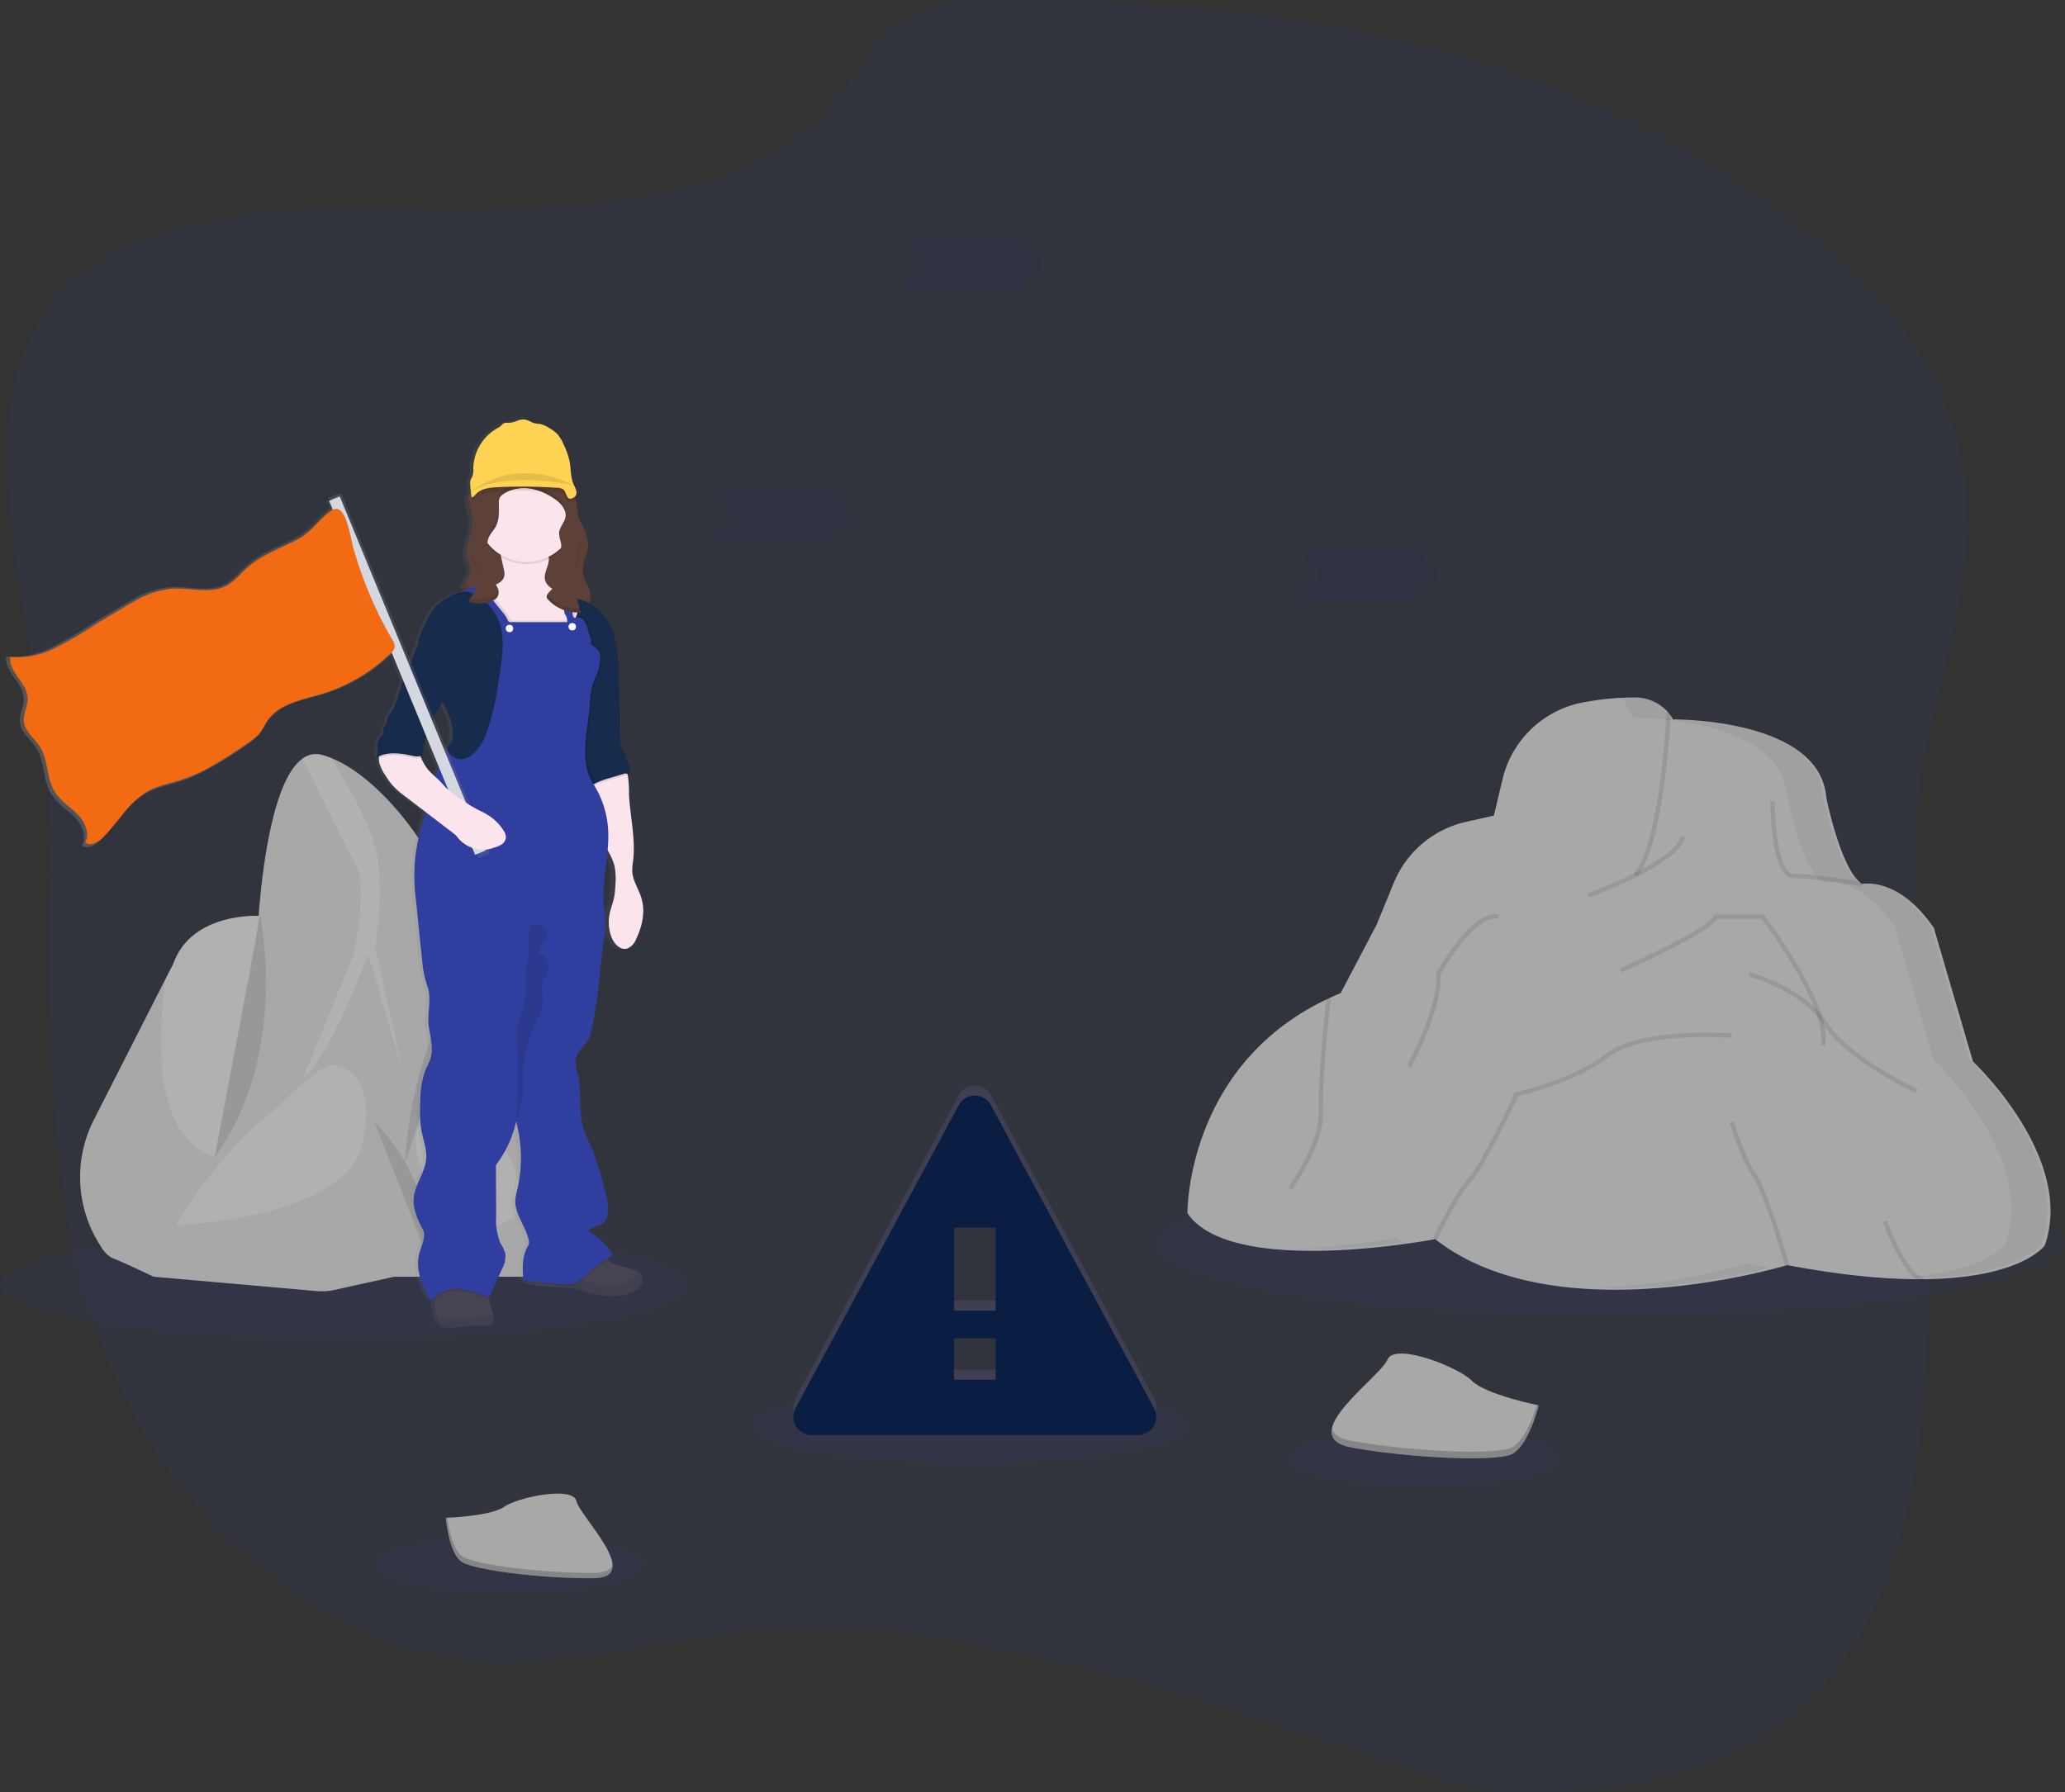<svg xmlns="http://www.w3.org/2000/svg" xmlns:xlink="http://www.w3.org/1999/xlink" width="470" height="407.995" viewBox="0 0 470 407.995">
  <rect x="0" y="0" width="470" height="407.995" fill="#333333" stroke="none"/>
  <defs>
    <linearGradient id="linear-gradient" y1="0.5" x2="1" y2="0.5" gradientUnits="objectBoundingBox">
      <stop offset="0" stop-color="gray" stop-opacity="0.251"/>
      <stop offset="0.54" stop-color="gray" stop-opacity="0.122"/>
      <stop offset="1" stop-color="gray" stop-opacity="0.102"/>
    </linearGradient>
    <linearGradient id="linear-gradient-2" x1="12.106" y1="0.5" x2="13.106" y2="0.5" xlink:href="#linear-gradient"/>
  </defs>
  <g id="Group_9413" data-name="Group 9413" transform="translate(0 6)">
    <path id="Path_16473" data-name="Path 16473" d="M212.4,0c73.783,0,141.82,12.078,194.919,59.467s17.477,91.25,17.477,130.09c0,104.689,27.668,218.438-89.635,218.438-25.691,0-59.157-22.1-130.6-34.645S103.915,400.9,49.369,357.823,0,245.462,0,189.557c0-63.023-50.682-146.082,78.807-141.9S165.709,0,212.4,0Z" transform="translate(11.372 -6)" fill="#303f9f" opacity="0.1"/>
    <ellipse id="Ellipse_353" data-name="Ellipse 353" cx="78.314" cy="12.139" rx="78.314" ry="12.139" transform="translate(0 274.382)" fill="#303f9f" opacity="0.1"/>
    <ellipse id="Ellipse_354" data-name="Ellipse 354" cx="30.461" cy="6.292" rx="30.461" ry="6.292" transform="translate(85.495 343.905)" fill="#303f9f" opacity="0.1"/>
    <ellipse id="Ellipse_355" data-name="Ellipse 355" cx="30.461" cy="6.292" rx="30.461" ry="6.292" transform="translate(293.633 319.695)" fill="#303f9f" opacity="0.1"/>
    <ellipse id="Ellipse_356" data-name="Ellipse 356" cx="49.534" cy="8.391" rx="49.534" ry="8.391" transform="translate(171.199 310.216)" fill="#303f9f" opacity="0.1"/>
    <ellipse id="Ellipse_357" data-name="Ellipse 357" cx="103.316" cy="16.182" rx="103.316" ry="16.182" transform="translate(263.368 260.887)" fill="#303f9f" opacity="0.1"/>
    <path id="Path_16391" data-name="Path 16391" d="M127.105,524.737a28.749,28.749,0,0,0,1.5,28.863,7.14,7.14,0,0,0,2.418,2.609c3.21,1.261,9.639,4.362,9.639,4.362l15.481-6.083s2.513-13.3,4.89-24.71h0c1.621-7.786,3.187-14.693,3.829-15.9,1.6-2.982,0-35.451,0-35.451s-15.481-1.038-19.738,10.9l-1.862,3.643Z" transform="translate(-105.692 -275.912)" fill="#a8a8a8"/>
    <path id="Path_16392" data-name="Path 16392" d="M169.7,528.331c9.411,10.787,13.382,1.457,13.382,1.457h0c1.621-7.786,3.187-14.693,3.829-15.9,1.6-2.982,0-35.451,0-35.451s-15.481-1.038-19.738,10.9l-1.862,3.643C164.117,502.519,162.938,520.568,169.7,528.331Z" transform="translate(-127.733 -275.917)" fill="#fff" opacity="0.1"/>
    <path id="Path_16393" data-name="Path 16393" d="M180.59,514.35l54.638-6.311,9.748-64.145-7.372-16.66A67.505,67.505,0,0,0,224.856,408c-3.711-3.911-8.2-7.672-12.913-9.562a19.378,19.378,0,0,0-1.972-.674,5.1,5.1,0,0,0-4.553.806c-6.739,4.776-9.147,25.083-9.926,34.859a109.079,109.079,0,0,1-1.625,11.97Z" transform="translate(-136.556 -231.872)" fill="#a8a8a8"/>
    <path id="Path_16394" data-name="Path 16394" d="M246.634,443.2l-11.383,28c5.965-4.362,14.8-28.116,14.8-28.116l7.918,27.082-6.311-28.544a89.274,89.274,0,0,0,.8-18.732c-.5-7.167-7.226-18.668-10.878-24.46a19.375,19.375,0,0,0-1.972-.674,5.1,5.1,0,0,0-4.553.806c2.868,5.76,10.04,20.161,12.225,24.441C250.058,428.394,246.634,443.2,246.634,443.2Z" transform="translate(-166.225 -231.867)" fill="#fff" opacity="0.1"/>
    <path id="Path_16395" data-name="Path 16395" d="M280.89,569.241h29.646a8.992,8.992,0,0,0,8.983-9.448c-.656-12.712-2.318-35.378-6.27-49.766-2.135-7.763-4.617-11.838-6.894-13.846a6.725,6.725,0,0,0-3.92-1.844,5.145,5.145,0,0,0-3.187.774c-5.5,5.277-11.934,33.047-11.934,33.047Z" transform="translate(-191.188 -284.582)" fill="#a8a8a8"/>
    <path id="Path_16396" data-name="Path 16396" d="M314.218,590.956a14.554,14.554,0,0,1,0,11.087l-6.607,3.265s-17.757-7.526-15.6-22.953c0,0,.583-3.187,6.7-2.941a17.334,17.334,0,0,1,15.508,11.542Z" transform="translate(-197.147 -330.925)" fill="#fff" opacity="0.1"/>
    <path id="Path_16397" data-name="Path 16397" d="M315.483,504.086c-.2-5.409,2.732-7.285,5.159-7.881a6.725,6.725,0,0,0-3.92-1.844,10.408,10.408,0,0,0-3.419,5.464l-6.192,30.183S315.829,513.151,315.483,504.086Z" transform="translate(-205.47 -284.605)" fill="#fff" opacity="0.1"/>
    <path id="Path_16398" data-name="Path 16398" d="M207.636,568.14l14.679,20.079,2.545,16.573-9.434,4.658-13.6,3.005a13.073,13.073,0,0,1-3.993.26l-37.113-3.265,5.049-11.706,17.439-24.482Z" transform="translate(-125.734 -324.792)" fill="#a8a8a8"/>
    <path id="Path_16399" data-name="Path 16399" d="M207.972,552.99s10.017.688,6.256,17.9S171.77,589.48,171.77,589.48s8.223-14.57,20.872-25.01c1.421-1.17,2.791-2.39,4.1-3.693C199.649,557.867,205.213,552.754,207.972,552.99Z" transform="translate(-131.752 -316.536)" fill="#fff" opacity="0.1"/>
    <path id="Path_16400" data-name="Path 16400" d="M271.07,581.5s13.573,12.353,12.294,31.362" transform="translate(-185.839 -332.069)" opacity="0.1"/>
    <path id="Path_16401" data-name="Path 16401" d="M302.27,496.06S288.028,515,286.43,544.146" transform="translate(-194.206 -285.531)" opacity="0.1"/>
    <path id="Path_16402" data-name="Path 16402" d="M201.517,478.43s6.893,31.3-10.317,54.9" transform="translate(-142.335 -275.928)" opacity="0.1"/>
    <path id="Path_16403" data-name="Path 16403" d="M484.637,640.588h74.28a4.162,4.162,0,0,0,3.643-6.133l-37.122-68.971a4.157,4.157,0,0,0-7.321,0l-37.14,68.971a4.162,4.162,0,0,0,3.661,6.133Zm41.866-12.6h-9.452v-9.448H526.5Zm0-15.749h-9.452v-18.9H526.5Z" transform="translate(-299.901 -322.154)" fill="#464353"/>
    <path id="Path_16404" data-name="Path 16404" d="M484.637,640.588h74.28a4.162,4.162,0,0,0,3.643-6.133l-37.122-68.971a4.157,4.157,0,0,0-7.321,0l-37.14,68.971a4.162,4.162,0,0,0,3.661,6.133Zm41.866-12.6h-9.452v-9.448H526.5Zm0-15.749h-9.452v-18.9H526.5Z" transform="translate(-299.901 -322.154)" fill="#091e42" opacity="0.1"/>
    <path id="Path_16405" data-name="Path 16405" d="M484.637,645.588h74.28a4.162,4.162,0,0,0,3.643-6.133l-37.122-68.971a4.157,4.157,0,0,0-7.321,0l-37.14,68.971a4.162,4.162,0,0,0,3.661,6.133Zm41.866-12.6h-9.452v-9.448H526.5Zm0-15.749h-9.452v-18.9H526.5Z" transform="translate(-299.901 -324.877)" fill="#091e42"/>
    <path id="Path_16406" data-name="Path 16406" d="M229.477,424.225a5.1,5.1,0,0,0-1.052-.51c-1.22-.455-2.522-.574-3.743-1.011a5.359,5.359,0,0,1-1.88-1.111c-.091-.091-.178-.182-.26-.278.455-.287.87-.574,1.32-.842a15.644,15.644,0,0,0-5.491-5.464c.733-1.079,2.386-.993,3.351-1.862a3.187,3.187,0,0,0,.911-1.789,12.368,12.368,0,0,0-.533-5.4,66.622,66.622,0,0,0-3.142-10.176,40.1,40.1,0,0,1-1.7-4.125c-1.179-3.925-.355-8.2-1.248-12.207a8.563,8.563,0,0,1-.428-3.893c.5-1.976,2.7-3.146,3.187-5.122,1.748-7.035,2.063-14.333,3.055-21.514a27.685,27.685,0,0,0,.369-4.13c0-1.452-.26-2.891-.364-4.339-.282-4.066.533-8.127.883-12.189a12.749,12.749,0,0,1,1.653,4.075,16.45,16.45,0,0,1,.1,4.043,18.988,18.988,0,0,1-.287,2.691c-.223,1.056-.615,2.067-.874,3.124a9.657,9.657,0,0,0,.433,6.265c.619,1.366,1.981,2.632,3.4,2.222a3.669,3.669,0,0,0,2.008-2.181c1.366-2.9,2.126-6.251,1.207-9.329-.606-2.049-1.935-3.9-2.058-6.042a15.62,15.62,0,0,1,.2-2.554c.569-4.945-.66-9.912-.933-14.884a29.044,29.044,0,0,0-.25-4.348c-.036-.168-.077-.337-.128-.5a1.064,1.064,0,0,1,.328.15,2.968,2.968,0,0,0-.064-2.545,6.482,6.482,0,0,1-.428-.8c-.173-.455-.141-.983-.355-1.421a6.067,6.067,0,0,0-.455-.66,5.3,5.3,0,0,1-.633-2.987q-.1-8.086-.455-16.155a26.456,26.456,0,0,0-1.234-8.091,12.129,12.129,0,0,0-4.28-5.678,9.968,9.968,0,0,0-.961-.6,3.333,3.333,0,0,0,.273-1.229,2.945,2.945,0,0,0,0-.4l-.027-.228h0a9.607,9.607,0,0,0-.911-2.732,7.677,7.677,0,0,1-.87-2.987,4.632,4.632,0,0,1,.032-.565h0c.155-1.311.838-2.541,1.079-3.852a6.608,6.608,0,0,0,.1-1.234c0-.141,0-.287,0-.433a12.411,12.411,0,0,0-1.462-4.6c-.228-.455-.455-.911-.71-1.366-.118-.851-.25-1.7-.382-2.55-.073-.492-.15-.983-.255-1.471q-.077-.364-.178-.71c.706-.665.3-1.639-.155-2.541-.87-1.712-.688-3.756-1.056-5.641a17.045,17.045,0,0,0-1.339-3.788,8.442,8.442,0,0,0-1.452-2.386,8.9,8.9,0,0,0-1.88-1.366,5.986,5.986,0,0,0-1.867-.842c-.414-.082-.838-.077-1.248-.173a3.951,3.951,0,0,1-.765-.278,5.2,5.2,0,0,0-1.635-.6,3.643,3.643,0,0,0-1.575.3,5.8,5.8,0,0,1-1.694.455h-.642a1.425,1.425,0,0,0-.87.209,3.288,3.288,0,0,0-.373.382,5.041,5.041,0,0,1-1.1.751,10.814,10.814,0,0,0-5.309,9.243,4.58,4.58,0,0,1-.132,1.5c-.132.382-.392.715-.5,1.106a3.1,3.1,0,0,0-.05,1.038c.036.533.091,1.061.15,1.594h0a3.351,3.351,0,0,0-.665,1.471h0a2.007,2.007,0,0,0-.041.282v.036h0a8.245,8.245,0,0,0,.692,2.732,9.708,9.708,0,0,1-.137,5.359,21.1,21.1,0,0,0-.911,3.642h0v.082a4.4,4.4,0,0,0,.209,1.821c.15.414.373.8.51,1.22.483,1.484-.219,3.042-1.147,4.344h0c-.146.2-.3.4-.455.592h.023l-.023.023.947.669c-.278.146-.555.305-.838.455a8.613,8.613,0,0,0-3.087,1.143,12.554,12.554,0,0,0-2.5,1.667,10.622,10.622,0,0,0-1.976,2.732,34.333,34.333,0,0,0-1.676,3.533,11.066,11.066,0,0,0-.856,3.064c-.392.833-.715,1.73-1.075,2.536-.182.414-.36.829-.537,1.243l-15.672-38.374-2.431,1.011.191.455-.505.214.688,1.676c-.1.068-.2.137-.3.209l-.127.1-.255.2-.127.1-.26.219-.1.082-.323.3h0c-.346.314-.678.647-1,.979l-.833.861-.159.169-.278.282-.155.159-.4.4-.027.027-.246.237-.155.146c-.064.064-.132.123-.2.182l-.191.178-.31.264-.091.082-.423.337a11.868,11.868,0,0,1-1.821,1.17c-2.491,1.289-5.127,2.368-7.558,3.747a21.756,21.756,0,0,0-3.743,2.623c-1.607,1.425-2.969,3.187-4.831,4.221l-.2.109c-3.3,1.694-7.18.678-10.928.606-.56,0-1.111,0-1.657.036a20.93,20.93,0,0,0-8.514,2.973c-1.894,1.061-3.743,2.254-5.6,3.333-1.175.678-2.354,1.416-3.538,2.172a79.95,79.95,0,0,1-9.193,5.355,19.321,19.321,0,0,1-9.106,2.026h-.041a7.594,7.594,0,0,1-.911-.077c-.3,2.39,1.616,4.316,2.891,6.42a6.507,6.507,0,0,1,1.079,3.042,5.465,5.465,0,0,1-.091,1.22c-.255,1.475-.938,2.923-.751,4.407a5.1,5.1,0,0,0,.97,2.395c.81,1.156,1.935,2.186,2.7,3.392,1.156,1.821,1.457,4.039,1.908,6.183a13.009,13.009,0,0,0,1.5,4.285,18.305,18.305,0,0,0,3.9,3.948c.26.223.515.455.76.683.182.164.36.337.528.515,1.653,1.689,2.882,4.294,1.885,6.406-.032.073-.068.137-.1.2a1.818,1.818,0,0,0,.25.15c1.27.619,2.864-.373,3.907-1.425.515-.515,1-1.061,1.475-1.616,1.27-1.411,2.436-2.941,3.643-4.407.328-.4.656-.783.993-1.166a16.846,16.846,0,0,1,4.5-3.643,16.524,16.524,0,0,1,2.759-1.12c1.411-.455,2.868-.792,4.285-1.238a35.194,35.194,0,0,0,5.641-2.368,86.767,86.767,0,0,0,9.106-5.646l.455-.3a15.608,15.608,0,0,0,2.709-2.163c.146-.159.287-.323.419-.492.71-.911,1.17-1.99,1.821-2.937a9.445,9.445,0,0,1,2.554-2.463c2.809-1.89,6.538-2.609,9.876-3.643h.036a38.384,38.384,0,0,0,15.558-9.238l2.5,6.11q-.387,1.084-.733,2.19a17.806,17.806,0,0,1-2.1,5.236,3.907,3.907,0,0,0-.792,1.407,4.552,4.552,0,0,1-.187,1.129c-.155.31-.478.514-.61.833-.191.455.059,1.043-.2,1.471a2.313,2.313,0,0,1-.433.455,3.023,3.023,0,0,0-.824,2.318,8.117,8.117,0,0,1-.2,2.513,5.991,5.991,0,0,1,.587-.305,2.73,2.73,0,0,0-.05.455,5.071,5.071,0,0,0,.159,1.279,10.1,10.1,0,0,0,1.33,2.659,18.9,18.9,0,0,0,1.425,2.049,18.671,18.671,0,0,0,3.014,2.7l4.59,3.542-.455,1.917a53.574,53.574,0,0,0-2.063,12.225,52.679,52.679,0,0,0,.369,5.869l.4,4c.319,3.219.637,6.438.988,9.657A24.73,24.73,0,0,0,182,359.211c1.084,2.918-.114,6.215.346,9.3.364,2.418,1.084,4.917.36,7.253-.291.911-.8,1.785-1.175,2.686a20.159,20.159,0,0,0-1.106,7.158,30.417,30.417,0,0,0,.232,6.374c.392,2.176,1.257,4.312,1.088,6.52-.237,3.137-2.532,5.819-2.809,8.956-.223,2.5.865,4.917,2.035,7.135.861,1.635-.342,3.747-.8,5.546-.911,3.529.6,7.217,2.445,10.345a.51.51,0,0,0,.232.246c.209.077.405-.132.542-.31a3.72,3.72,0,0,1,.273-.323c0,.141.027.282.036.419,0,.3.023.592.023.911a9.15,9.15,0,0,0,.619,3.369,5.948,5.948,0,0,0,.255.61,2.815,2.815,0,0,0,.455.733,2.782,2.782,0,0,0,1.821.765,23.586,23.586,0,0,0,4.553-.282c1.6-.137,3.21-.077,4.817-.114a.7.7,0,0,0,.36-.077.615.615,0,0,0,.2-.328,3.643,3.643,0,0,0,.077-1.794,12.723,12.723,0,0,0-.341-1.425c-.214-.751-.41-1.507-.6-2.277-.036-.141-.068-.282-.1-.423l.073.032q1.471-3.306,2.946-6.611a5.953,5.953,0,0,0,.756-3.52,10.346,10.346,0,0,0-1.111-2.363,13.871,13.871,0,0,1-.961-6.074l-.055-11.711a25.653,25.653,0,0,0,4.553-9.94,32.15,32.15,0,0,1,.269,15.481,14.42,14.42,0,0,0-.433,2.359c-.178,3.246,2.349,6,3.023,9.175a2.066,2.066,0,0,1,.05.747,2.8,2.8,0,0,1-.373.865c-1.211,2.217-1.079,4.895-.911,7.417l.533.087a1.412,1.412,0,0,0,.565.555h0a2.788,2.788,0,0,0,.706.292,17.4,17.4,0,0,0,2.654.405c1.284.128,2.573.255,3.861.337.51.032,1.02.059,1.53.073a15.288,15.288,0,0,1,2.143.151,15.481,15.481,0,0,1,2.274.66c3.319,1.111,7.035,1.744,10.249.36a4.617,4.617,0,0,0,1.871-1.325,2.2,2.2,0,0,0-.551-3.424Zm-44.038-129.8c.483.961.965,1.917,1.366,2.914a10.049,10.049,0,0,1,.765,6.11c-.146.592-1.1,1.047-1.093,1.657a1.371,1.371,0,0,0-.073.141l-2.973-7.285a25.988,25.988,0,0,1,2.008-3.538Zm-3.265,15.481a12.6,12.6,0,0,1-1.612-2.782c-.055-.123-.114-.241-.168-.364a1.093,1.093,0,0,0,.433-.323c.455-.574.209-1.411.278-2.149a4.643,4.643,0,0,1,.724-1.821l2.791,6.83q-.423,1.111-.792,2.245A15.929,15.929,0,0,1,182.174,309.909Z" transform="translate(-85.543 -140.659)" fill="url(#linear-gradient)"/>
    <path id="Path_16407" data-name="Path 16407" d="M316.181,262.833a8.151,8.151,0,0,0,.7,2.732,9.666,9.666,0,0,1-.132,5.345c-.51,1.821-1.366,3.747-.715,5.528.15.419.378.8.514,1.22.565,1.73-.483,3.551-1.63,4.967l4.5,3.155a5.177,5.177,0,0,0,2.277,1.088,1.782,1.782,0,0,0,1.994-1.179c.059-.282,0-.578.055-.865a2.349,2.349,0,0,1,1.261-1.748,4.125,4.125,0,0,1,2.181-.405c2.764.15,5.113,1.967,7.627,3.133a30.68,30.68,0,0,0,5.131,1.7,4.123,4.123,0,0,0,3.005,0,2.85,2.85,0,0,0,1.248-2.691,8.8,8.8,0,0,0-.956-2.964,7.54,7.54,0,0,1-.879-2.982c0-1.53.838-2.923,1.12-4.426.4-2.135-.41-4.307-1.393-6.247a26.469,26.469,0,0,1-2.655-5.919,8.649,8.649,0,0,0-.5-1.871,4.262,4.262,0,0,0-.911-1.22,10.193,10.193,0,0,0-6.456-2.636,29.257,29.257,0,0,0-7.08.619,14.807,14.807,0,0,0-2.627.624,16.689,16.689,0,0,0-3.456,1.871A4.5,4.5,0,0,0,316.181,262.833Z" transform="translate(-209.724 -155.05)" fill="#5d4037"/>
    <g id="Group_9410" data-name="Group 9410" transform="translate(105.183 107.482)" opacity="0.1">
      <path id="Path_16408" data-name="Path 16408" d="M375.17,297.426a2,2,0,0,0,.027.405c.141-1.334.842-2.586,1.093-3.92a6.478,6.478,0,0,0,.087-1.621,4.448,4.448,0,0,1-.087.71C376,294.5,375.151,295.9,375.17,297.426Z" transform="translate(-347.723 -282.023)"/>
      <path id="Path_16409" data-name="Path 16409" d="M318.692,274.594a8.153,8.153,0,0,0-.305-2.732,15.85,15.85,0,0,1-.66-2.122c0,.1-.036.187-.041.282a8.154,8.154,0,0,0,.7,2.732,7.687,7.687,0,0,1,.305,1.84Z" transform="translate(-316.411 -269.74)"/>
      <path id="Path_16410" data-name="Path 16410" d="M344.144,314.728a2.6,2.6,0,0,1-1.22,2.008,4.122,4.122,0,0,1-3.005,0,30.29,30.29,0,0,1-5.131-1.707c-2.513-1.161-4.863-2.978-7.627-3.128a4.126,4.126,0,0,0-2.181.405,2.349,2.349,0,0,0-1.261,1.748c-.032.287,0,.583-.055.865a1.784,1.784,0,0,1-1.994,1.179,5.176,5.176,0,0,1-2.277-1.088l-4.048-2.841c-.15.2-.3.405-.455.592l4.5,3.16a5.176,5.176,0,0,0,2.277,1.088,1.782,1.782,0,0,0,1.994-1.179c.059-.282,0-.578.055-.865a2.35,2.35,0,0,1,1.261-1.748,4.126,4.126,0,0,1,2.181-.405c2.764.15,5.113,1.967,7.627,3.128a30.287,30.287,0,0,0,5.131,1.707,4.122,4.122,0,0,0,3.005,0,2.85,2.85,0,0,0,1.248-2.691C344.167,314.878,344.153,314.806,344.144,314.728Z" transform="translate(-314.89 -292.695)"/>
      <path id="Path_16411" data-name="Path 16411" d="M317.6,299.233a3.518,3.518,0,0,1,.123.56,3.3,3.3,0,0,0-.123-1.471c-.137-.419-.364-.8-.515-1.22a3.809,3.809,0,0,1-.209-.943,4.28,4.28,0,0,0,.209,1.853C317.24,298.432,317.468,298.819,317.6,299.233Z" transform="translate(-315.961 -284.131)"/>
    </g>
    <path id="Path_16412" data-name="Path 16412" d="M314.213,671.213a.6.6,0,0,1-.209.328.7.7,0,0,1-.36.077c-1.621.036-3.242,0-4.858.114a23.23,23.23,0,0,1-4.59.282,2.354,2.354,0,0,1-2.277-1.5,5.962,5.962,0,0,1-.255-.61,9.066,9.066,0,0,1-.624-3.369c0-.3,0-.6,0-.911a6.9,6.9,0,0,0-.132-.993,1.507,1.507,0,0,1,.046-1.152c.647-1.179,2.208-1.416,3.41-1.507a28.165,28.165,0,0,1,8.31.61c.214,1.047.455,2.085.71,3.124q.282,1.143.6,2.276a12.758,12.758,0,0,1,.346,1.425A3.642,3.642,0,0,1,314.213,671.213Z" transform="translate(-202.042 -375.859)" fill="#464353"/>
    <path id="Path_16413" data-name="Path 16413" d="M315.228,680.211a.6.6,0,0,1-.209.328.7.7,0,0,1-.36.078c-1.621.036-3.242,0-4.858.114a23.229,23.229,0,0,1-4.59.282,2.354,2.354,0,0,1-2.277-1.5,5.952,5.952,0,0,1-.255-.61h.583c1.917,0,3.838-.068,5.755-.068a14.673,14.673,0,0,0,1.735-.1c.574-.068,1.043-.164,1.566-.228a21.412,21.412,0,0,1,2.359-.1h.647A3.644,3.644,0,0,1,315.228,680.211Z" transform="translate(-203.057 -384.857)" opacity="0.06"/>
    <path id="Path_16414" data-name="Path 16414" d="M372.6,655.145a4.658,4.658,0,0,1-1.885,1.325c-3.242,1.366-6.989.751-10.336-.36a15.75,15.75,0,0,0-2.3-.66,15.474,15.474,0,0,0-2.154-.15c-.514,0-1.029-.041-1.543-.073-1.3-.082-2.6-.209-3.893-.337a17.584,17.584,0,0,1-2.677-.405,2.844,2.844,0,0,1-.715-.292h0a1.1,1.1,0,0,1-.656-.979c.036-.578.637-.911,1.166-1.161,4.685-2.026,9.776-2.9,14.83-3.611a5.95,5.95,0,0,0,1.489-.455c.569-.228.628.146.911.565a3.507,3.507,0,0,0,.455.537,5.417,5.417,0,0,0,1.894,1.111c1.229.455,2.545.578,3.775,1.011a5.174,5.174,0,0,1,1.061.51,2.195,2.195,0,0,1,.555,3.424Z" transform="translate(-226.892 -368.246)" fill="#464353"/>
    <path id="Path_16415" data-name="Path 16415" d="M382.1,659.694a4.659,4.659,0,0,1-1.885,1.325c-3.242,1.366-6.989.751-10.336-.36a15.76,15.76,0,0,0-2.3-.66,15.5,15.5,0,0,0-2.154-.15c-.515,0-1.029-.041-1.544-.073.419-.4.847-.783,1.284-1.157a3.824,3.824,0,0,1,1.079-.71,3.123,3.123,0,0,1,1.534-.1c2.6.36,4.945,2.186,7.572,2.026a9.316,9.316,0,0,0,3.483-1.125,6.079,6.079,0,0,0,2.277-1.621,2.626,2.626,0,0,0,.423-.815,2.195,2.195,0,0,1,.556,3.424Z" transform="translate(-236.392 -372.795)" opacity="0.06"/>
    <path id="Path_16416" data-name="Path 16416" d="M389.237,443.5a3.77,3.77,0,0,1-2.022,2.181c-1.43.41-2.8-.874-3.429-2.222a9.6,9.6,0,0,1-.455-6.265c.26-1.052.656-2.063.879-3.119a19,19,0,0,0,.291-2.691,16.453,16.453,0,0,0-.1-4.043c-.733-3.911-4.1-6.83-5.218-10.673a19.917,19.917,0,0,1-.505-5.956,6.124,6.124,0,0,1,.155-1.5,2.344,2.344,0,0,1,.137-.392c.751-1.666,2.978-1.894,4.526-2.864.856-.533,2.8-2.249,3.52-.683a5.151,5.151,0,0,1,.346,1.088,28.942,28.942,0,0,1,.25,4.344c.278,4.972,1.516,9.935.943,14.88a15.517,15.517,0,0,0-.2,2.55c.123,2.14,1.462,3.993,2.076,6.042C391.382,437.256,390.621,440.611,389.237,443.5Z" transform="translate(-244.447 -235.728)" fill="#fce4ec"/>
    <path id="Path_16417" data-name="Path 16417" d="M387.618,406.356a1.535,1.535,0,0,0-1.047,0l-3.082.911a19.087,19.087,0,0,0-3.146,1.143,7.381,7.381,0,0,0-1.252.779,2.349,2.349,0,0,1,.137-.392c.751-1.666,2.978-1.894,4.526-2.864.856-.533,2.8-2.249,3.52-.683A5.147,5.147,0,0,1,387.618,406.356Z" transform="translate(-244.676 -235.717)" opacity="0.1"/>
    <path id="Path_16418" data-name="Path 16418" d="M380.52,359.624a1.393,1.393,0,0,0-1.248-.1l-3.082.911a19.089,19.089,0,0,0-3.146,1.143,7.225,7.225,0,0,0-1.5.974c-1.439-2.5-1.821-5.464-2.085-8.332-.146-1.671-.255-3.347-.319-5.008a22.462,22.462,0,0,1,.073-3.588c.173-1.366.569-2.7.815-4.057a18.5,18.5,0,0,0,.282-2.4,23.506,23.506,0,0,0-.241-5.277,32.7,32.7,0,0,0-1.266-5.464c-.291-.815-.642-1.6-.961-2.4l-.109-.282a33.2,33.2,0,0,1-1.407-4.512c-.146-.628-.155-1.289-.637-1.717a8.561,8.561,0,0,1,1.366-.055h.273a10.213,10.213,0,0,1,5.209,1.821,12.171,12.171,0,0,1,4.316,5.71,26.279,26.279,0,0,1,1.243,8.086q.369,8.068.455,16.146a5.154,5.154,0,0,0,.637,2.987,6.1,6.1,0,0,1,.455.66c.214.455.182.961.355,1.421a7.184,7.184,0,0,0,.433.8,2.937,2.937,0,0,1,.086,2.541Z" transform="translate(-237.378 -189.332)" fill="#172b4d"/>
    <path id="Path_16419" data-name="Path 16419" d="M330.066,289.765c-.455-.15-.911-.31-1.366-.455l.947.073a1.914,1.914,0,0,1,.419.383Z" transform="translate(-217.23 -172.918)" fill="#fbbebe"/>
    <path id="Path_16420" data-name="Path 16420" d="M346.008,306.753c-.091.31-.182.619-.282.911a17.416,17.416,0,0,1-.842,2.19,10.191,10.191,0,0,1-2.154,3.123,2.86,2.86,0,0,1-1.075.71,3.416,3.416,0,0,1-1.056.1q-1.821,0-3.643-.055a12.944,12.944,0,0,1-2.814-.278,10.049,10.049,0,0,1-2.868-1.293,17.028,17.028,0,0,1-7.394-9.106,1.509,1.509,0,0,1,.077-1.439,1.761,1.761,0,0,1,1.161-.4h.055a7.337,7.337,0,0,0,2.773-.952,2.85,2.85,0,0,0,1.266-1.293,3.488,3.488,0,0,0-.041-2.013l-1.011-4.59a4.754,4.754,0,0,0-.806-2.044c.3.1.592.2.911.282,2.814.76,5.892.3,8.651,1.3a3.686,3.686,0,0,1,2.431,2.167c.533,1.821-1.248,3.711-.738,5.532.341,1.238,1.6,1.953,2.732,2.532l.76.387,2.108,1.07.291.146.046.023a2.86,2.86,0,0,1,1.6,1.471,2.733,2.733,0,0,1-.137,1.516Z" transform="translate(-214.526 -173.473)" fill="#fce4ec"/>
    <path id="Path_16421" data-name="Path 16421" d="M351.563,329.855a9.833,9.833,0,0,1-.838,3.369,13.764,13.764,0,0,0-1.434,5.919c-.351,6.147-2.686,13.464.66,18.627.082.128.164.255.241.387a7.229,7.229,0,0,0-1.5.974c-1.439-2.5-1.821-5.464-2.085-8.332-.146-1.671-.255-3.347-.319-5.009a22.459,22.459,0,0,1,.073-3.588c.173-1.366.569-2.7.815-4.057a18.52,18.52,0,0,0,.282-2.4,23.509,23.509,0,0,0-.241-5.277A32.7,32.7,0,0,0,345.953,325c-.291-.815-.642-1.6-.961-2.4l-.109-.282a10.188,10.188,0,0,1-2.154,3.123,2.859,2.859,0,0,1-1.075.71,3.414,3.414,0,0,1-1.056.1q-1.821,0-3.643-.055a12.936,12.936,0,0,1-2.814-.278,10.05,10.05,0,0,1-2.868-1.293,17.028,17.028,0,0,1-7.394-9.106,1.509,1.509,0,0,1,.077-1.439,1.762,1.762,0,0,1,1.161-.4h.055l4.1,5.068a8.194,8.194,0,0,1,1.184,1.771,1.057,1.057,0,0,0,.364.542.933.933,0,0,0,.455.082H344.1a3.329,3.329,0,0,0-.565-1.917c-.118.027-.278.036-.032-.036a12.9,12.9,0,0,0-1.411-4.221,2.938,2.938,0,0,0-.141-.264,4.854,4.854,0,0,1-.674-1.475,1.869,1.869,0,0,1,2.591,1.407c.21.455.419.943.606,1.421,0,.05.046.1.064.155a10.307,10.307,0,0,1,.756,2.955c.027.373.118.847.428.97a.405.405,0,0,0,.155.036,1.721,1.721,0,0,1,1.862.455,4.1,4.1,0,0,1,.911,1.794,9.824,9.824,0,0,0,.647,1.93c.587,1.12-.31,1.621.751,2.309a3.7,3.7,0,0,1,1.248,1.12A3.5,3.5,0,0,1,351.563,329.855Z" transform="translate(-214.526 -185.884)" opacity="0.1"/>
    <path id="Path_16422" data-name="Path 16422" d="M312.584,662.625c.214,1.047.455,2.085.71,3.123l-.027.064a21.14,21.14,0,0,0-6.484-2.063,7.184,7.184,0,0,0-5.833,1.917,6.9,6.9,0,0,0-.132-.993,1.507,1.507,0,0,1,.046-1.152c.647-1.179,2.208-1.416,3.41-1.507A28.161,28.161,0,0,1,312.584,662.625Z" transform="translate(-201.993 -375.881)" opacity="0.1"/>
    <path id="Path_16423" data-name="Path 16423" d="M366.01,328.37c.214,0,.137,0,.032.036S365.764,328.443,366.01,328.37Z" transform="translate(-237.483 -194.193)" opacity="0.1"/>
    <path id="Path_16424" data-name="Path 16424" d="M365.313,649.089a39.561,39.561,0,0,0-5.7,4.412,5.968,5.968,0,0,1-1.8,1.316,5.255,5.255,0,0,1-2.167.223,73.77,73.77,0,0,1-8.551-.847h0a1.1,1.1,0,0,1-.656-.979c.036-.578.637-.911,1.166-1.161,4.685-2.026,9.776-2.9,14.83-3.611a5.939,5.939,0,0,0,1.489-.455c.569-.228.628.146.911.565A3.5,3.5,0,0,0,365.313,649.089Z" transform="translate(-226.892 -368.246)" opacity="0.1"/>
    <path id="Path_16425" data-name="Path 16425" d="M301.5,314.849c.669.6,1.434,1.079,2.113,1.657a19.113,19.113,0,0,1,4.1,5.805,3.8,3.8,0,0,1-2.09.141,14.987,14.987,0,0,0,.178,6.088,5.646,5.646,0,0,0-2.035,2.527,16.894,16.894,0,0,0-.665,3.187q-.983,7.108-1.976,14.215a2.2,2.2,0,0,1-.455,1.279,2.458,2.458,0,0,0-.346.341,1.89,1.89,0,0,0-.159.979c-.027.332-.246.729-.578.683a.72.72,0,0,1-.405-.264,9.3,9.3,0,0,1-.911-1.129c-2.686,5.154-3.979,10.709-5.4,16.346a39.594,39.594,0,0,0-1.712,18.085l.4,4c.323,3.215.647,6.434,1,9.648a24.285,24.285,0,0,0,1.188,6.019c1.093,2.919-.118,6.211.346,9.3.364,2.418,1.088,4.917.36,7.249-.291.933-.8,1.785-1.184,2.686a20.166,20.166,0,0,0-1.116,7.158,30.051,30.051,0,0,0,.237,6.374c.392,2.181,1.27,4.316,1.1,6.52-.241,3.137-2.554,5.819-2.837,8.952-.223,2.5.874,4.913,2.054,7.13.87,1.635-.341,3.747-.8,5.546-.911,3.524.606,7.212,2.463,10.34a.5.5,0,0,0,.237.246c.214.077.405-.132.546-.31a7.007,7.007,0,0,1,6.147-2.277,20.573,20.573,0,0,1,6.484,2.063l2.955-6.579a5.89,5.89,0,0,0,.76-3.52,10.191,10.191,0,0,0-1.12-2.363,13.8,13.8,0,0,1-.965-6.074l-.055-11.7a25.59,25.59,0,0,0,4.6-9.935,31.873,31.873,0,0,1,.273,15.481,14.039,14.039,0,0,0-.455,2.359c-.178,3.246,2.368,5.992,3.046,9.17a1.972,1.972,0,0,1,.055.747,2.813,2.813,0,0,1-.378.865c-1.22,2.213-1.088,4.895-.911,7.417a73.9,73.9,0,0,0,9.657,1.034,5.427,5.427,0,0,0,2.167-.223,5.981,5.981,0,0,0,1.8-1.32,39.72,39.72,0,0,1,6.771-5.122,15.764,15.764,0,0,0-5.532-5.464c.733-1.079,2.4-.993,3.378-1.858a3.187,3.187,0,0,0,.911-1.794,12.189,12.189,0,0,0-.537-5.4A64.177,64.177,0,0,0,331,440.976a39.082,39.082,0,0,1-1.712-4.121c-1.193-3.925-.36-8.2-1.261-12.207a8.41,8.41,0,0,1-.433-3.888c.5-1.972,2.732-3.142,3.224-5.118,1.762-7.035,2.076-14.324,3.078-21.5a27.634,27.634,0,0,0,.36-4.148c0-1.452-.26-2.891-.364-4.339-.41-5.8,1.443-11.579.97-17.37a21.855,21.855,0,0,0-3.424-10.017c-3.347-5.168-1.011-12.48-.66-18.627a13.694,13.694,0,0,1,1.43-5.919,9.712,9.712,0,0,0,.842-3.369,3.482,3.482,0,0,0-.255-2.126,3.591,3.591,0,0,0-1.243-1.12c-1.061-.692-.164-1.193-.751-2.313a9.717,9.717,0,0,1-.647-1.931,4.062,4.062,0,0,0-.911-1.789,1.721,1.721,0,0,0-1.862-.455c-.433,0-.551-.574-.587-1.006a14.187,14.187,0,0,0-1.421-4.53,2.473,2.473,0,0,0-1.1-1.407,2.508,2.508,0,0,0-1.5,0,4.841,4.841,0,0,0,.678,1.48,12.856,12.856,0,0,1,1.548,4.48c-.455.137.455,0,0,0a3.187,3.187,0,0,1,.6,1.953H312.787a.911.911,0,0,1-.455-.082,1.093,1.093,0,0,1-.369-.542,7.894,7.894,0,0,0-1.184-1.767l-4.508-5.559a1.139,1.139,0,0,0-.387-.351,1.048,1.048,0,0,0-.569,0A10.24,10.24,0,0,0,301.5,314.849Z" transform="translate(-196.486 -185.954)" fill="#303f9f"/>
    <path id="Path_16426" data-name="Path 16426" d="M345.458,482.21a4.343,4.343,0,0,1,2.217.574,2.236,2.236,0,0,1,1.1,1.921,5.1,5.1,0,0,1-1.188,2.277,6.1,6.1,0,0,0-.7,1.439.578.578,0,0,0-.036.369c.055.173.241.26.4.337a3.419,3.419,0,0,1,2.008,2.987c-.041,1.776-1.776,3.215-1.68,5.008a10.292,10.292,0,0,0,.191,1.111,8.488,8.488,0,0,1-.615,4.5c-.551,1.43-1.3,2.773-1.894,4.189a29.714,29.714,0,0,0-1.821,12.294c.1,2.841-.911,5.546-1.821,8.25a118.584,118.584,0,0,0,.41-16.391c-.064-1.484-.25-2.887-.182-4.376.109-2.363,1.43-4.512,1.767-6.83a33.641,33.641,0,0,0,.1-4.011c.064-2.732.806-5.427.856-8.168C344.63,485.756,344.452,483.762,345.458,482.21Z" transform="translate(-224.267 -277.987)" opacity="0.1"/>
    <path id="Path_16427" data-name="Path 16427" d="M299.825,317.461a12.482,12.482,0,0,0-2.522,1.667,10.744,10.744,0,0,0-1.994,2.732,34.907,34.907,0,0,0-1.689,3.533,7.872,7.872,0,0,0-.733,4.936c.4,1.48,1.534,2.632,2.318,3.948a33.61,33.61,0,0,1,1.844,4.3c.8,1.926,1.9,3.72,2.691,5.651a10.007,10.007,0,0,1,.769,6.106c-.146.592-1.106,1.052-1.106,1.657,0,1,1.448,2.09,2.409,2.381a3.6,3.6,0,0,0,3.219-.911,11.839,11.839,0,0,0,3.419-5.273,53.937,53.937,0,0,0,2.422-9.93c.419-2.468.81-4.94,1.034-7.426a18.9,18.9,0,0,0-.323-6.7,11.382,11.382,0,0,0-3.11-5.172c-1.184-1.138-3.123-2.668-4.845-2.709A7.984,7.984,0,0,0,299.825,317.461Z" transform="translate(-197.634 -187.591)" fill="#172b4d"/>
    <path id="Path_16428" data-name="Path 16428" d="M302.184,414.73a2.177,2.177,0,0,1-1.015,1.516,5.978,5.978,0,0,1-1.735.71,7.2,7.2,0,0,1-3.747.369,7.522,7.522,0,0,1-2.632-1.5l-13.787-10.554a18.62,18.62,0,0,1-3.037-2.7,19.41,19.41,0,0,1-1.439-2.044,10.018,10.018,0,0,1-1.339-2.659,4.87,4.87,0,0,1-.164-1.279,2.409,2.409,0,0,1,.291-1.17c.332-.555,1.043-.669,1.625-.824a17.055,17.055,0,0,1,6-.455.815.815,0,0,1,.81.551c.305.56.569,1.143.842,1.726a12.478,12.478,0,0,0,1.625,2.782,23.479,23.479,0,0,0,2.026,1.953c1.457,1.366,2.65,3.005,4.2,4.262a35.1,35.1,0,0,0,6.033,3.392,11.14,11.14,0,0,1,5.1,4.53A2.654,2.654,0,0,1,302.184,414.73Z" transform="translate(-187.048 -229.972)" fill="#fce4ec"/>
    <path id="Path_16429" data-name="Path 16429" d="M344.826,264.254a11.273,11.273,0,1,1-.314-2.641A11.274,11.274,0,0,1,344.826,264.254Z" transform="translate(-213.732 -153.13)" opacity="0.1"/>
    <path id="Path_16430" data-name="Path 16430" d="M344.826,263.254a11.274,11.274,0,1,1-.314-2.641A11.274,11.274,0,0,1,344.826,263.254Z" transform="translate(-213.732 -152.585)" fill="#fce4ec"/>
    <path id="Path_16431" data-name="Path 16431" d="M282.856,396.4a2.665,2.665,0,0,1-1.931.077c-2.532-.565-5.327-.97-7.636.114a2.408,2.408,0,0,1,.291-1.17c.332-.555,1.043-.669,1.625-.824a17.054,17.054,0,0,1,6-.455.815.815,0,0,1,.81.551C282.319,395.238,282.583,395.821,282.856,396.4Z" transform="translate(-187.049 -229.972)" opacity="0.1"/>
    <path id="Path_16432" data-name="Path 16432" d="M277.45,351.312a17.772,17.772,0,0,1-2.117,5.236,3.868,3.868,0,0,0-.8,1.4,4.374,4.374,0,0,1-.187,1.129c-.155.31-.483.515-.615.833-.2.455.059,1.043-.2,1.471a2.182,2.182,0,0,1-.433.455,3.187,3.187,0,0,0-.788,2.336,7.953,7.953,0,0,1-.209,2.509c2.4-1.434,5.464-1.006,8.2-.4.76.168,1.7.3,2.195-.314s.209-1.411.278-2.145a8.517,8.517,0,0,1,1.152-2.618,31.172,31.172,0,0,0,.961-3.092c.724-2.145,2.277-3.893,3.274-5.919a5.689,5.689,0,0,0,.647-2.249,6.712,6.712,0,0,0-.779-2.919,39.927,39.927,0,0,0-3.369-6.015c-.578-.851-1.575-2.427-2.472-1.065a25.513,25.513,0,0,0-1.721,3.7,67.658,67.658,0,0,0-3.01,7.663Z" transform="translate(-186.4 -200.211)" fill="#172b4d"/>
    <path id="Path_16433" data-name="Path 16433" d="M343.311,287.909a9.2,9.2,0,0,1-7.367-2.91,1.129,1.129,0,0,1-.328-.533,1.07,1.07,0,0,1,.209-.747c.546-.842,1.489-1.4,1.926-2.3a7.314,7.314,0,0,0,.328-2.941c.073-1.78.774-3.542.833-5.3a5.532,5.532,0,0,0-.1-1.339,8.393,8.393,0,0,1-.382-2.017c.059-1.334,1.261-2.372,1.462-3.688.26-1.676-1.129-3.133-2.527-4.1a15.056,15.056,0,0,0-3.442-1.78,11.2,11.2,0,0,0-2.313-.56,9.015,9.015,0,0,0-4.357.487,7.121,7.121,0,0,0-1.621.865,2.195,2.195,0,0,0-.724.751,2.444,2.444,0,0,0-.191,1.088c-.027,1.862.182,3.843-.706,5.464-.455.87-1.229,1.575-1.607,2.5a4.149,4.149,0,0,0-.287,1.2,12.072,12.072,0,0,0-.068,1.284c-.027,2.4,0,4.931,1.22,7.012a18.292,18.292,0,0,1,1.17,1.962,2.236,2.236,0,0,1-.114,2.181,2.483,2.483,0,0,1-.911.683,7.285,7.285,0,0,1-5.824.209,7.381,7.381,0,0,0,1.721-8.232,4.858,4.858,0,0,1-.628-1.821,4.622,4.622,0,0,1,.455-1.666,9.106,9.106,0,0,0,.278-5.336,19.467,19.467,0,0,1-.847-3.246,9.82,9.82,0,0,1,.109-2.523,8.2,8.2,0,0,1,5.614-6.461c.232-.077.455-.15.71-.214a15.148,15.148,0,0,1,3.365-.36,25.543,25.543,0,0,1,7.526.505,10.1,10.1,0,0,1,3.9,2,7.034,7.034,0,0,1,1.885,2.491,8.651,8.651,0,0,1,.533,1.721c.1.487.182.979.26,1.471.551,3.5,1.1,7.071.514,10.568-.232,1.366-.637,2.732-.82,4.125C341.722,281.612,342.519,284.8,343.311,287.909Z" transform="translate(-211.178 -154.483)" fill="#5d4037"/>
    <circle id="Ellipse_358" data-name="Ellipse 358" cx="0.847" cy="0.847" r="0.847" transform="translate(115.108 136.23)" fill="#fff"/>
    <circle id="Ellipse_359" data-name="Ellipse 359" cx="0.847" cy="0.847" r="0.847" transform="translate(129.401 135.83)" fill="#fff"/>
    <path id="Path_16434" data-name="Path 16434" d="M336.371,235.913l-1.821-3.438a3.324,3.324,0,0,1,.378-.382,1.443,1.443,0,0,1,.879-.209Z" transform="translate(-220.416 -141.636)" opacity="0.1"/>
    <path id="Path_16435" data-name="Path 16435" d="M345.707,230.824l-2.063,3.051-1.175-3.347a3.725,3.725,0,0,1,1.589-.3,5.281,5.281,0,0,1,1.648.6Z" transform="translate(-224.73 -140.735)" opacity="0.1"/>
    <g id="Group_9411" data-name="Group 9411" transform="translate(106.412 104.218)" opacity="0.1">
      <path id="Path_16436" data-name="Path 16436" d="M324.324,316.425a2.482,2.482,0,0,1-.911.683,7.317,7.317,0,0,1-5.177.433,7.085,7.085,0,0,1-.647.688,7.285,7.285,0,0,0,5.824-.209,2.481,2.481,0,0,0,.911-.683,1.962,1.962,0,0,0,.291-1.575A1.617,1.617,0,0,1,324.324,316.425Z" transform="translate(-317.59 -291.543)"/>
      <path id="Path_16437" data-name="Path 16437" d="M320.475,278.245a8.973,8.973,0,0,1,.26,1.821,9.071,9.071,0,0,0-.26-2.732,19.469,19.469,0,0,1-.847-3.246,2.723,2.723,0,0,0-.023-.428,10.139,10.139,0,0,0,.023,1.339A19.468,19.468,0,0,0,320.475,278.245Z" transform="translate(-318.681 -268.611)"/>
      <path id="Path_16438" data-name="Path 16438" d="M372.175,292.453a19.913,19.913,0,0,0,.246-3.643,18.985,18.985,0,0,1-.246,2.732c-.232,1.366-.637,2.732-.82,4.125a14.375,14.375,0,0,0-.1,2.254,13.41,13.41,0,0,1,.1-1.343C371.538,295.184,371.943,293.832,372.175,292.453Z" transform="translate(-346.814 -276.863)"/>
      <path id="Path_16439" data-name="Path 16439" d="M320.578,299.417A7.484,7.484,0,0,1,320,298.01a2.057,2.057,0,0,0-.055.5,4.859,4.859,0,0,0,.628,1.821,6.877,6.877,0,0,1,.569,2.413A7.056,7.056,0,0,0,320.578,299.417Z" transform="translate(-318.875 -281.874)"/>
      <path id="Path_16440" data-name="Path 16440" d="M363.726,288.585a5.933,5.933,0,0,1,.087.628v-.2a5.535,5.535,0,0,0-.1-1.339c-.1-.478-.264-.952-.341-1.434a2.016,2.016,0,0,0-.041.328A8.394,8.394,0,0,0,363.726,288.585Z" transform="translate(-342.504 -275.463)"/>
      <path id="Path_16441" data-name="Path 16441" d="M357.5,318.012a2.412,2.412,0,0,1-.2-.232.943.943,0,0,0-.132.61,1.129,1.129,0,0,0,.328.533,9.2,9.2,0,0,0,7.367,2.909c-.077-.3-.155-.6-.228-.911A9.188,9.188,0,0,1,357.5,318.012Z" transform="translate(-339.145 -292.643)"/>
      <path id="Path_16442" data-name="Path 16442" d="M348.391,269.141a.2.2,0,0,1,0-.05c.26-1.676-1.129-3.133-2.527-4.1a15.065,15.065,0,0,0-3.442-1.78,11.218,11.218,0,0,0-2.313-.56,9.017,9.017,0,0,0-4.357.487,7.119,7.119,0,0,0-1.621.865,2.195,2.195,0,0,0-.724.751,2.444,2.444,0,0,0-.191,1.088v.911a2.445,2.445,0,0,1,.191-1.088,2.195,2.195,0,0,1,.724-.751,7.118,7.118,0,0,1,1.621-.865,9.015,9.015,0,0,1,4.357-.487,11.2,11.2,0,0,1,2.313.56,15.057,15.057,0,0,1,3.442,1.78A5.438,5.438,0,0,1,348.391,269.141Z" transform="translate(-326.099 -262.572)"/>
      <path id="Path_16443" data-name="Path 16443" d="M329.342,277.5c-.455.87-1.229,1.575-1.607,2.5a4.151,4.151,0,0,0-.287,1.2,12.087,12.087,0,0,0-.068,1.284v.911a12.08,12.08,0,0,1,.069-1.286,4.146,4.146,0,0,1,.287-1.2,28.647,28.647,0,0,1,1.607-2.5,9.142,9.142,0,0,0,.706-4.5A7.6,7.6,0,0,1,329.342,277.5Z" transform="translate(-322.922 -268.747)"/>
    </g>
    <path id="Path_16444" data-name="Path 16444" d="M343.441,260.376a1.323,1.323,0,0,1-.219.241,2.081,2.081,0,0,1-.533.319c-1.325.574-1.27-1.3-1.962-1.94a2.353,2.353,0,0,0-1.539-.455q-2-.1-4-.178c-2.227-.082-4.448-.123-6.67-.073q-1.6.027-3.187.132a8.679,8.679,0,0,0-3.6.824,3.809,3.809,0,0,0-.961.751c-.25.273-.514.619-.861.683a8.2,8.2,0,0,1,5.614-6.461A11.269,11.269,0,0,1,341,256.155a7.035,7.035,0,0,1,1.885,2.491,8.644,8.644,0,0,1,.551,1.73Z" transform="translate(-212.442 -152.589)" opacity="0.1"/>
    <path id="Path_16445" data-name="Path 16445" d="M342.13,248.161c-1.325.574-1.27-1.3-1.962-1.94a2.354,2.354,0,0,0-1.539-.455,121.372,121.372,0,0,0-13.86-.118c-1.644.109-3.447.355-4.553,1.575-.282.31-.578.71-1,.7-.141-.911-.241-1.858-.31-2.791a3.1,3.1,0,0,1,.055-1.047c.114-.392.373-.724.505-1.106a4.435,4.435,0,0,0,.137-1.493,10.791,10.791,0,0,1,5.309-9.179,4.821,4.821,0,0,0,1.106-.747,3.335,3.335,0,0,1,.378-.382,1.443,1.443,0,0,1,.879-.209h.647a5.877,5.877,0,0,0,1.707-.455,3.725,3.725,0,0,1,1.589-.3,5.282,5.282,0,0,1,1.648.6,3.992,3.992,0,0,0,.77.278c.414.1.842.091,1.257.173a6.133,6.133,0,0,1,1.885.838,8.992,8.992,0,0,1,1.894,1.366,8.382,8.382,0,0,1,1.466,2.386,17.087,17.087,0,0,1,1.366,3.788c.369,1.885.187,3.925,1.061,5.637C343.1,246.344,343.582,247.537,342.13,248.161Z" transform="translate(-211.882 -140.725)" fill="#fed253"/>
    <path id="Path_16446" data-name="Path 16446" d="M319.25,261.367s9.439-8.587,23.494-1.466C342.744,259.9,326.877,256.29,319.25,261.367Z" transform="translate(-212.082 -155.36)" opacity="0.1"/>
    <path id="Path_16447" data-name="Path 16447" d="M89.847,310.755c-1.284-2.1-3.215-4.03-2.914-6.415a18.762,18.762,0,0,0,10.122-1.953,83.628,83.628,0,0,0,9.275-5.35c1.193-.751,2.381-1.489,3.565-2.172,1.876-1.075,3.738-2.277,5.646-3.328a21.309,21.309,0,0,1,8.587-2.969,15.7,15.7,0,0,1,1.671-.041c3.779.073,7.695,1.088,11.019-.606l.2-.109c1.885-1.034,3.256-2.791,4.872-4.216a21.761,21.761,0,0,1,3.775-2.623c2.454-1.366,5.113-2.459,7.622-3.747a11.572,11.572,0,0,0,1.821-1.166l.428-.342.1-.082c.1-.087.209-.173.31-.264l.2-.173.2-.182.155-.146.25-.237.027-.032.4-.392.159-.159.278-.287.164-.164c.278-.287.555-.578.838-.861s.665-.665,1.006-.979h0l.328-.291.1-.082.264-.219.123-.1.26-.2.128-.1c.128-.1.26-.187.392-.278a2.854,2.854,0,0,1,.382-.223l-.851-2.063,2.45-1.011,33.784,81.98-2.454,1.011-19.324-46.9-.137.137a38.793,38.793,0,0,1-15.977,9.507h-.036c-3.365,1.015-7.13,1.735-9.962,3.62a9.561,9.561,0,0,0-2.573,2.463c-.665.947-1.129,2.026-1.821,2.937-.132.168-.278.332-.423.487a15.828,15.828,0,0,1-2.732,2.167l-.433.3a88.547,88.547,0,0,1-9.152,5.641,36.1,36.1,0,0,1-5.687,2.368c-1.425.455-2.9.788-4.321,1.238a16.919,16.919,0,0,0-2.782,1.12,20.358,20.358,0,0,0-6.019,5.345c-1.534,1.849-2.991,3.806-4.676,5.491-1.056,1.047-2.664,2.04-3.938,1.425l-.26-.15c.041-.068.073-.137.109-.209,1.006-2.108-.232-4.713-1.9-6.4-.173-.178-.351-.351-.533-.514s-.51-.455-.769-.683a18.536,18.536,0,0,1-3.929-3.943,12.863,12.863,0,0,1-1.512-4.284c-.455-2.145-.76-4.353-1.926-6.179-.765-1.207-1.9-2.236-2.732-3.392a5.168,5.168,0,0,1-1-2.34c-.187-1.48.5-2.928.76-4.4a5.5,5.5,0,0,0,.1-1.22A6.461,6.461,0,0,0,89.847,310.755Z" transform="translate(-85.526 -160.869)" fill="url(#linear-gradient-2)"/>
    <rect id="Rectangle_6139" data-name="Rectangle 6139" width="2.609" height="87.179" transform="translate(110.542 187.613) rotate(157.6)" fill="#d6d8e1"/>
    <path id="Path_16448" data-name="Path 16448" d="M95.746,329.1c1.143,1.8,1.448,3.966,1.89,6.074a12.794,12.794,0,0,0,1.489,4.216,18.322,18.322,0,0,0,3.861,3.875c.255.223.51.455.756.674.178.159.355.332.524.5,1.639,1.662,2.855,4.225,1.867,6.3a1.734,1.734,0,0,1-.1.2,2.091,2.091,0,0,0,.25.146c1.257.61,2.837-.364,3.875-1.4,1.657-1.657,3.092-3.579,4.6-5.4a19.936,19.936,0,0,1,5.919-5.259,16.39,16.39,0,0,1,2.732-1.1c1.4-.455,2.846-.779,4.248-1.216a35.751,35.751,0,0,0,5.591-2.327,87.663,87.663,0,0,0,9.015-5.55l.428-.291a15.64,15.64,0,0,0,2.686-2.126c.146-.155.287-.314.419-.483.7-.911,1.161-1.953,1.821-2.887a9.4,9.4,0,0,1,2.532-2.422c2.787-1.853,6.484-2.563,9.794-3.561h.036a38.219,38.219,0,0,0,15.708-9.348,2.559,2.559,0,0,0,.788-1.156,2.67,2.67,0,0,0-.537-1.844c-.387-.665-.765-1.33-1.138-2a89.467,89.467,0,0,1-4.489-9.439c-.287-.71-.565-1.416-.833-2.131q-1.034-2.732-1.885-5.541c-.187-.619-.369-1.243-.542-1.867-.032-.118-.068-.246-.1-.382-.756-3.037-1.767-10.144-4.881-8.018a18.019,18.019,0,0,0-2.573,2.236c-.606.615-1.2,1.248-1.821,1.858a18.435,18.435,0,0,1-1.607,1.407,11.8,11.8,0,0,1-1.821,1.147c-2.472,1.266-5.086,2.327-7.494,3.684a21.3,21.3,0,0,0-3.715,2.577c-1.589,1.4-2.937,3.133-4.79,4.148l-.2.109c-3.269,1.662-7.117.665-10.836.592a16.337,16.337,0,0,0-1.639.041,20.751,20.751,0,0,0-8.446,2.919c-1.876,1.038-3.706,2.213-5.55,3.274-1.166.669-2.331,1.393-3.506,2.135a80.21,80.21,0,0,1-9.106,5.263A18.712,18.712,0,0,1,89,308.649c-.3,2.345,1.6,4.239,2.864,6.306a6.261,6.261,0,0,1,1.07,2.991,5.286,5.286,0,0,1-.087,1.2c-.255,1.452-.911,2.873-.747,4.335a5.031,5.031,0,0,0,.979,2.29C93.875,326.9,94.99,327.918,95.746,329.1Z" transform="translate(-86.654 -165.097)" fill="#f26a12"/>
    <path id="Path_16449" data-name="Path 16449" d="M307.013,414.71a39.686,39.686,0,0,0,8.032,5.332c4.043,1.853,1.366,8.5,1.366,8.5a7.331,7.331,0,0,1-7.285-3.187C306.125,421.185,307.013,414.71,307.013,414.71Z" transform="translate(-205.35 -241.221)" fill="#fce4ec"/>
    <path id="Path_16450" data-name="Path 16450" d="M742.662,544.664s-10.563,13.9-19.328,14.015-13.91,5.855-9.748,9.443,49.511-2.049,49.511-2.049.428-17.083-3.5-19.579S742.662,544.664,742.662,544.664Z" transform="translate(-426.072 -311.961)" fill="#444176"/>
    <path id="Path_16451" data-name="Path 16451" d="M1023.322,577.39s1.616,11.01-3.378,18.518,9.024,10.4,9.024,10.4,10.185,2.837,10.928-7.226.5-17.757-.455-18.577-1.753-6.479-1.753-6.479Z" transform="translate(-593.153 -328)" fill="#444176"/>
    <path id="Path_16452" data-name="Path 16452" d="M677.45,486.617s-.369-35.61,34.868-50.085l8.182-15.567,3.925-9.562a23.267,23.267,0,0,1,16.432-13.869l6.347-1.425,1.962-8.269a23.257,23.257,0,0,1,18.581-17.548,65.066,65.066,0,0,1,11.7-1.093,10.072,10.072,0,0,1,8.555,5.008h0s33.384-.369,34.863,17.807c0,0,3.342,16.687,8.164,19.656,0,0,8.159-1.853,16.319,10.017l8.9,30.415s23.367,21.882,16.319,41.889c0,0-9.644,13.723-58.6,4.448,0,0-52.3,15.936-80.136-5.919C733.827,492.55,687.467,501.451,677.45,486.617Z" transform="translate(-407.188 -216.432)" fill="#a8a8a8"/>
    <path id="Path_16453" data-name="Path 16453" d="M728.77,563.055s7.422-10.386,7.048-17.807,1.748-25.5,1.748-25.5" transform="translate(-435.141 -298.435)" fill="none" stroke="#000" stroke-miterlimit="10" stroke-width="1" opacity="0.1"/>
    <path id="Path_16454" data-name="Path 16454" d="M788.24,512.859s7.417-13.723,6.675-21.14c0,0,7.79-14.115,13.723-12.986" transform="translate(-467.534 -276.058)" fill="none" stroke="#000" stroke-miterlimit="10" stroke-width="1" opacity="0.1"/>
    <path id="Path_16455" data-name="Path 16455" d="M877.85,452.25s20.4-7.417,21.514-13.35" transform="translate(-516.343 -254.397)" fill="none" stroke="#000" stroke-miterlimit="10" stroke-width="1" opacity="0.1"/>
    <path id="Path_16456" data-name="Path 16456" d="M894.14,491.053s21.514-9.644,21.514-12.243H926.4s15.581,20.4,13.728,29.3" transform="translate(-525.216 -276.135)" fill="none" stroke="#000" stroke-miterlimit="10" stroke-width="1" opacity="0.1"/>
    <path id="Path_16457" data-name="Path 16457" d="M868.774,538.083S848,536.6,840.581,542.536s-20.771,8.9-20.771,8.9-7.791,16.692-10.759,19.656-7.79,13.354-7.79,13.354" transform="translate(-474.626 -308.33)" fill="none" stroke="#000" stroke-miterlimit="10" stroke-width="1" opacity="0.1"/>
    <path id="Path_16458" data-name="Path 16458" d="M949.54,581.46s2.222,7.786,5.191,12.239,7.417,20.4,7.417,20.4" transform="translate(-555.391 -332.047)" fill="none" stroke="#000" stroke-miterlimit="10" stroke-width="1" opacity="0.1"/>
    <path id="Path_16459" data-name="Path 16459" d="M1026.11,631.15s4.708,13.1,8.847,13.227" transform="translate(-597.098 -359.112)" fill="none" stroke="#000" stroke-miterlimit="10" stroke-width="1" opacity="0.1"/>
    <path id="Path_16460" data-name="Path 16460" d="M958.38,507.66s12.23,3.306,17.343,11.315,20.73,15.271,20.73,15.271" transform="translate(-560.206 -291.849)" fill="none" stroke="#000" stroke-miterlimit="10" stroke-width="1" opacity="0.1"/>
    <path id="Path_16461" data-name="Path 16461" d="M969.9,421s0,17.061,4.822,17.061,15.581,1.853,15.581,1.853" transform="translate(-566.481 -244.647)" fill="none" stroke="#000" stroke-miterlimit="10" stroke-width="1" opacity="0.1"/>
    <path id="Path_16462" data-name="Path 16462" d="M908.98,376.5s-1.234,29.473-7.54,37.1" transform="translate(-529.192 -220.409)" fill="none" stroke="#000" stroke-miterlimit="10" stroke-width="1" opacity="0.1"/>
    <g id="Group_9412" data-name="Group 9412" transform="translate(293.975 152.412)" opacity="0.05">
      <path id="Path_16463" data-name="Path 16463" d="M970.83,451.324l-8.9-30.415c-8.159-11.87-16.319-10.017-16.319-10.017-4.822-2.969-8.159-19.661-8.159-19.661-1.484-18.176-34.868-17.8-34.868-17.8h0a10.072,10.072,0,0,0-8.574-5.009c-1.575,0-3.187.05-4.8.182q1.366.137,2.618.387l2.6,4.453s33.379-.373,34.864,17.8c0,0,3.342,16.692,8.164,19.661,0,0,8.159-1.858,16.318,10.017l8.9,30.415s23.367,21.882,16.318,41.889c0,0-4.758,6.771-24.55,7.59,26.686.979,32.71-7.59,32.71-7.59C994.2,473.206,970.83,451.324,970.83,451.324Z" transform="translate(-816.505 -368.42)"/>
      <path id="Path_16464" data-name="Path 16464" d="M753.293,639.29a173.191,173.191,0,0,1-23.763,2.6,151.542,151.542,0,0,0,25.188-1.507C754.235,640.014,753.762,639.659,753.293,639.29Z" transform="translate(-729.53 -515.959)"/>
      <path id="Path_16465" data-name="Path 16465" d="M915.783,652.33a152.333,152.333,0,0,1-35.023,5.537c17.1.619,33.293-2.946,39.968-4.658C919.116,652.94,917.481,652.635,915.783,652.33Z" transform="translate(-811.903 -523.061)"/>
    </g>
    <path id="Path_16466" data-name="Path 16466" d="M306.73,772.794s10.2-.314,13.277-2.5,15.69-4.8,16.455-1.293,15.33,17.461,3.811,17.557-26.759-1.794-29.828-3.665S306.73,772.794,306.73,772.794Z" transform="translate(-205.263 -433.261)" fill="#a8a8a8"/>
    <path id="Path_16467" data-name="Path 16467" d="M340.483,791.93c-11.52.1-26.763-1.794-29.832-3.642-2.336-1.425-3.269-6.534-3.579-8.888h-.342s.647,8.228,3.715,10.094,18.313,3.756,29.828,3.665c3.328-.027,4.476-1.211,4.412-2.964C344.225,791.252,342.955,791.912,340.483,791.93Z" transform="translate(-205.263 -439.862)" opacity="0.2"/>
    <path id="Path_16468" data-name="Path 16468" d="M796.646,709.071s-12.016-2.4-15.217-5.609-17.621-8.806-19.223-4.8-21.623,17.621-8.009,20.034,32.036,3.187,36.043,1.6S796.646,709.071,796.646,709.071Z" transform="translate(-446.421 -395.127)" fill="#a8a8a8"/>
    <path id="Path_16469" data-name="Path 16469" d="M754.2,731.179c13.619,2.4,32.036,3.187,36.043,1.6,3.046-1.22,5.168-7.08,6.005-9.807l.4.086s-2.4,9.607-6.406,11.21-22.424.8-36.043-1.6c-3.929-.692-5.054-2.322-4.63-4.38C749.906,729.64,751.277,730.674,754.2,731.179Z" transform="translate(-446.425 -409.125)" opacity="0.2"/>
    <path id="Path_16470" data-name="Path 16470" d="M565.482,143.737h-2.859a2,2,0,1,0,0-4.007H539.456a2,2,0,1,0,0,4.007h2.859a2,2,0,0,0,0,4h-4a2,2,0,0,0,0,4.007H561.48a2,2,0,0,0,0-4.007h4a2,2,0,1,0,0-4Z" transform="translate(-330.311 -91.444)" fill="#1a237e" opacity="0.1"/>
    <path id="Path_16471" data-name="Path 16471" d="M763.075,298.549h-2.859a2,2,0,0,0,0-4H737.026a2,2,0,1,0,0,4h2.859a2,2,0,0,0,0,4h-4a2,2,0,0,0,0,4.007h23.162a2,2,0,0,0,0-4.007h4.029a2,2,0,1,0,0-4Z" transform="translate(-437.925 -175.769)" fill="#1a237e" opacity="0.1"/>
    <path id="Path_16472" data-name="Path 16472" d="M470.261,269.909H467.4a2,2,0,1,0,0-4H444.231a2,2,0,1,0,0,4h2.859a2,2,0,1,0,0,4h-4.007a2,2,0,1,0,0,4.007H466.25a2,2,0,1,0,0-4.007h4a2,2,0,1,0,0-4Z" transform="translate(-278.441 -160.169)" fill="#1a237e" opacity="0.1"/>
  </g>
</svg>
